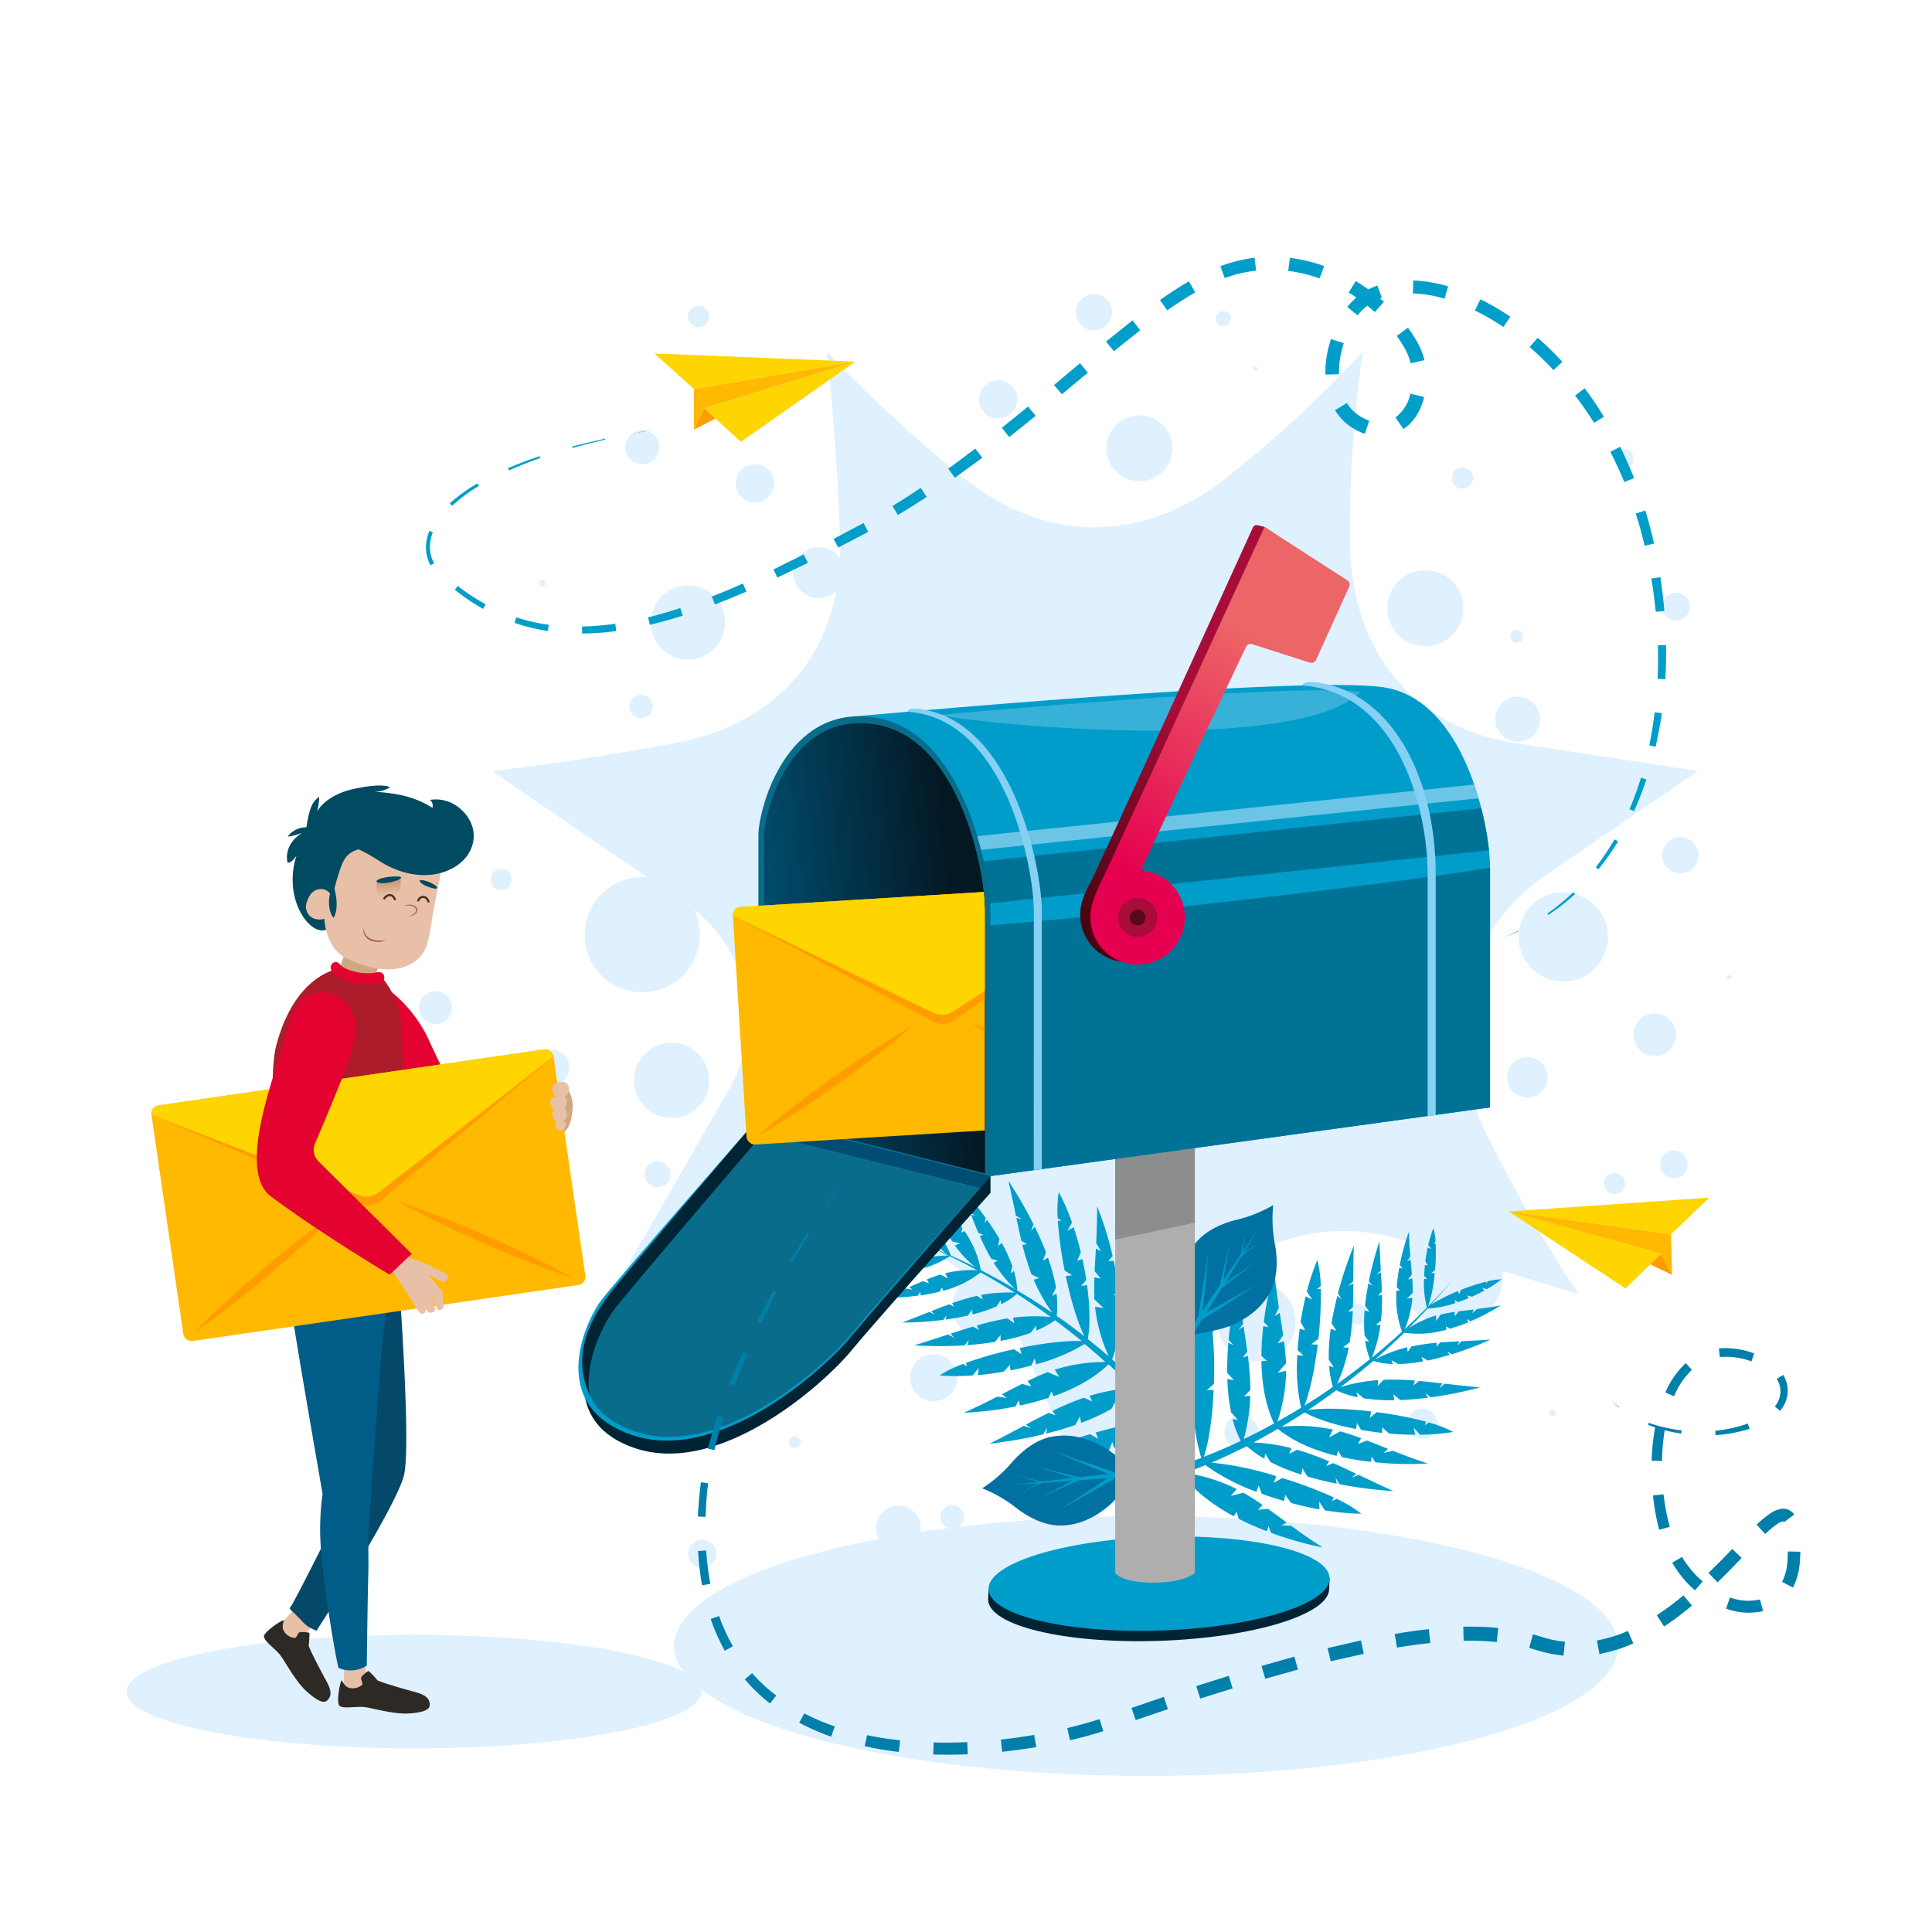 <?xml version="1.0" encoding="UTF-8" standalone="no"?>
<svg
   xmlns:dc="http://purl.org/dc/elements/1.1/"
   xmlns:cc="http://creativecommons.org/ns#"
   xmlns:rdf="http://www.w3.org/1999/02/22-rdf-syntax-ns#"
   xmlns:svg="http://www.w3.org/2000/svg"
   xmlns="http://www.w3.org/2000/svg"
   xmlns:xlink="http://www.w3.org/1999/xlink"
   xmlns:sodipodi="http://sodipodi.sourceforge.net/DTD/sodipodi-0.dtd"
   xmlns:inkscape="http://www.inkscape.org/namespaces/inkscape"
   viewBox="0 0 500 500"
   version="1.1"
   id="svg474"
   sodipodi:docname="post.svg"
   inkscape:version="1.0 (4035a4fb49, 2020-05-01)">
  <sodipodi:namedview
     inkscape:document-rotation="0"
     pagecolor="#ffffff"
     bordercolor="#666666"
     borderopacity="1"
     objecttolerance="10"
     gridtolerance="10"
     guidetolerance="10"
     inkscape:pageopacity="0"
     inkscape:pageshadow="2"
     inkscape:window-width="1600"
     inkscape:window-height="837"
     id="namedview476"
     showgrid="false"
     inkscape:zoom="0.94752309"
     inkscape:cx="390.27563"
     inkscape:cy="272.04787"
     inkscape:window-x="-8"
     inkscape:window-y="-8"
     inkscape:window-maximized="1"
     inkscape:current-layer="svg474" />
  <defs
     id="defs28">
    <style
       id="style2">.cls-1,.cls-36{fill:none;}.cls-2{fill:#fff;}.cls-3{fill:#dff0ff;}.cls-4{fill:#002434;}.cls-5{fill:#009dcb;}.cls-6{fill:#0071a0;}.cls-7{fill:#aeaeae;}.cls-8{fill:#8c8d8d;}.cls-11,.cls-9{fill:#c2e5fa;}.cls-9{opacity:0.56;}.cls-10{fill:#007296;}.cls-11{opacity:0.29;}.cls-12{fill:url(#Degradado_sin_nombre_4);}.cls-13{fill:#0a6c8b;}.cls-14{fill:url(#Degradado_sin_nombre_3);}.cls-15{fill:#a80d3a;}.cls-16{fill:#570918;}.cls-17{fill:#86d0f4;}.cls-18{fill:url(#Degradado_sin_nombre_2);}.cls-19{fill:#004d74;}.cls-20{clip-path:url(#clip-path);}.cls-21{fill:#ffb900;}.cls-22{fill:#ff9c00;}.cls-23{fill:#ffd500;}.cls-24{fill:#009ec9;}.cls-25{fill:#007fab;}.cls-26{fill:#d1a87e;}.cls-27{fill:#e8c0a8;}.cls-28{fill:#2d2a25;}.cls-29{fill:#05496a;}.cls-30{fill:#005d87;}.cls-31{fill:#e40231;}.cls-32{fill:#ad1c2a;}.cls-33{fill:#004b61;}.cls-34{fill:#a56052;}.cls-35{fill:url(#linear-gradient);}.cls-36{stroke:#4b2b19;stroke-miterlimit:10;stroke-width:0.55px;}.cls-37{fill:url(#linear-gradient-2);}</style>
    <linearGradient
       id="Degradado_sin_nombre_4"
       x1="314.64"
       y1="163.14"
       x2="285.14"
       y2="221.25"
       gradientUnits="userSpaceOnUse">
      <stop
         offset="0"
         stop-color="#a80d3a"
         id="stop4" />
      <stop
         offset="1"
         stop-color="#47050f"
         id="stop6" />
    </linearGradient>
    <linearGradient
       id="Degradado_sin_nombre_3"
       x1="295.11"
       y1="204.91"
       x2="329.65"
       y2="141.22"
       gradientUnits="userSpaceOnUse">
      <stop
         offset="0"
         stop-color="#e50050"
         id="stop9" />
      <stop
         offset="1"
         stop-color="#ec6667"
         id="stop11" />
    </linearGradient>
    <linearGradient
       id="Degradado_sin_nombre_2"
       x1="195.02"
       y1="227.58"
       x2="245.91"
       y2="222.1"
       gradientUnits="userSpaceOnUse">
      <stop
         offset="0"
         stop-color="#004d6e"
         id="stop14" />
      <stop
         offset="1"
         stop-color="#041824"
         id="stop16" />
    </linearGradient>
    <clipPath
       id="clip-path">
      <path
         class="cls-1"
         d="M181.51,168c0-6.41,22.52-5.22,44.56-1.88,17.34,2.62,24.23,24.9,26.3,39.52a63,63,0,0,1,.56,9.41v68.39l-30.31-7.58-62.08,3.35L157.19,215l9.58-1.64S181.51,169.32,181.51,168Z"
         id="path19" />
    </clipPath>
    <linearGradient
       id="linear-gradient"
       x1="-11881.74"
       y1="-1786.27"
       x2="-11883.69"
       y2="-1781.76"
       gradientTransform="matrix(-0.94, -0.33, -0.33, 0.94, -11711.91, -2034.12)"
       gradientUnits="userSpaceOnUse">
      <stop
         offset="0"
         stop-color="#c9926a"
         id="stop22" />
      <stop
         offset="1"
         stop-color="#c9926a"
         stop-opacity="0"
         id="stop24" />
    </linearGradient>
    <linearGradient
       id="linear-gradient-2"
       x1="-12160.56"
       y1="-705.57"
       x2="-12159.82"
       y2="-700.91"
       gradientTransform="matrix(-0.99,-0.15,-0.15,0.99,-12022.48,-942.35)"
       xlink:href="#linear-gradient" />
    <linearGradient
       inkscape:collect="always"
       xlink:href="#linear-gradient"
       id="linearGradient247"
       gradientUnits="userSpaceOnUse"
       gradientTransform="matrix(-0.94,-0.33,-0.33,0.94,-11711.91,-2034.12)"
       x1="-11881.74"
       y1="-1786.27"
       x2="-11883.69"
       y2="-1781.76" />
  </defs>
  <title
     id="title30">post</title>
  <g
     id="BACKGROUND"
     style="fill:none;fill-opacity:1;stroke:none">
    <rect
       class="cls-2"
       width="500"
       height="500"
       id="rect32"
       style="fill:none;fill-opacity:1;stroke:none" />
  </g>
  <g
     id="OBJECTS"
     transform="matrix(0.967,0,0,0.967,10.271,29.56)">
    <ellipse
       class="cls-3"
       cx="296.12"
       cy="409.96"
       rx="126.34"
       ry="34.76"
       id="ellipse35" />
    <ellipse
       class="cls-3"
       cx="100.19"
       cy="422.16"
       rx="76.94"
       ry="15.2"
       id="ellipse37" />
    <path
       class="cls-4"
       d="m 345.1,394.58 c 0.22,6.93 -20.53,13.21 -45.73,14 -25.2,0.79 -45.31,-4.1 -45.54,-11 0,-0.28 0.13,-2.83 0.13,-2.83 0,0 20.39,-10.43 44.58,-11.23 24.73,-0.82 46.69,8.21 46.69,8.21 0,0 -0.14,2.72 -0.13,2.85 z"
       id="path39" />
    <ellipse
       class="cls-5"
       cx="299.59"
       cy="393.25"
       rx="45.66"
       ry="12.55"
       transform="rotate(-1.89,300.049,393.661)"
       id="ellipse41" />
    <path
       class="cls-3"
       d="m 317.84,97.09 a 315.53,315.53 0 0 0 36.38,-33.61 c 0,0 -3.46,18.39 -3.61,49.4 -0.15,31.01 17.26,51.29 44.19,55.4 l 49,7.48 -40.87,28 c -22.47,15.38 -28,44.31 -15.77,69.08 a 383.65,383.65 0 0 0 24.68,42.95 l -47.36,-14.51 c -26,-8 -52.78,4.72 -63.84,30.75 -11.06,26.03 -18.19,46.07 -18.19,46.07 0,0 -6.75,-20 -18.19,-46.07 -11.44,-26.07 -37.8,-37.93 -63.84,-30.75 -26.04,7.18 -47.42,14.5 -47.42,14.5 l 31.62,-55 a 37.13,37.13 0 0 0 -11.21,-49.14 l -52.36,-35.86 c 0,0 20.47,-2.11 49,-7.48 28.53,-5.37 45.35,-25.66 44.18,-55.4 -1.17,-29.74 -3.6,-49.4 -3.6,-49.4 A 367.09,367.09 0 0 0 247,97.09 c 22.2,18.07 48.42,17.85 70.84,0 z"
       id="path43" />
    <circle
       class="cls-3"
       cx="370.83"
       cy="132.2"
       r="10.17"
       id="circle45" />
    <path
       class="cls-3"
       d="m 401.55,161.91 a 6,6 0 1 1 -6,-6 6,6 0 0 1 6,6 z"
       id="path47" />
    <path
       class="cls-3"
       d="m 397,139.73 a 1.71,1.71 0 1 1 -1.71,-1.71 1.72,1.72 0 0 1 1.71,1.71 z"
       id="path49" />
    <circle
       class="cls-3"
       cx="380.79"
       cy="97.36"
       r="2.84"
       id="circle51" />
    <circle
       class="cls-3"
       cx="437.95"
       cy="131.77"
       r="3.7"
       id="circle53" />
    <circle
       class="cls-3"
       cx="294.34"
       cy="89.4"
       r="8.82"
       transform="rotate(-80.76,294.333,89.402)"
       id="circle55" />
    <path
       class="cls-3"
       d="m 325.91,68.07 a 0.58,0.58 0 0 1 -0.57,0.57 0.57,0.57 0 1 1 0,-1.14 0.58,0.58 0 0 1 0.57,0.57 z"
       id="path57" />
    <path
       class="cls-3"
       d="m 261.64,76.32 a 5.12,5.12 0 1 1 -5.12,-5.12 5.12,5.12 0 0 1 5.12,5.12 z"
       id="path59" />
    <path
       class="cls-3"
       d="M 287,53 A 4.84,4.84 0 1 1 282.17,48.16 4.83,4.83 0 0 1 287,53 Z"
       id="path61" />
    <path
       class="cls-3"
       d="m 215.29,122.67 a 6.83,6.83 0 1 1 -6.82,-6.83 6.82,6.82 0 0 1 6.82,6.83 z"
       id="path63" />
    <circle
       class="cls-3"
       cx="191.4"
       cy="98.78"
       r="5.12"
       id="circle65" />
    <path
       class="cls-3"
       d="m 164.11,158.5 a 3.13,3.13 0 1 1 -3.13,-3.13 3.13,3.13 0 0 1 3.13,3.13 z"
       id="path67" />
    <circle
       class="cls-3"
       cx="173.49"
       cy="136.03"
       r="9.95"
       id="circle69" />
    <path
       class="cls-3"
       d="m 135.39,125.51 a 0.86,0.86 0 0 1 -0.86,0.85 0.85,0.85 0 1 1 0,-1.7 0.86,0.86 0 0 1 0.86,0.85 z"
       id="path71" />
    <path
       class="cls-3"
       d="m 165.81,89.11 a 4.55,4.55 0 1 1 -4.55,-4.55 4.54,4.54 0 0 1 4.55,4.55 z"
       id="path73" />
    <circle
       class="cls-3"
       cx="176.33"
       cy="54.14"
       r="2.84"
       id="circle75" />
    <path
       class="cls-3"
       d="m 426.57,92.24 a 2.56,2.56 0 1 1 -2.57,-2.56 2.56,2.56 0 0 1 2.57,2.56 z"
       id="path77" />
    <path
       class="cls-3"
       d="m 318.8,54.71 a 2,2 0 1 1 -2,-2 2,2 0 0 1 2,2 z"
       id="path79" />
    <circle
       class="cls-3"
       cx="407.8"
       cy="220.2"
       r="11.94"
       transform="rotate(-77.24,407.777,220.211)"
       id="circle81" />
    <path
       class="cls-3"
       d="m 443.92,198.31 a 4.84,4.84 0 1 1 -4.84,-4.84 4.84,4.84 0 0 1 4.84,4.84 z"
       id="path83" />
    <circle
       class="cls-3"
       cx="432.26"
       cy="246.36"
       r="5.69"
       id="circle85" />
    <path
       class="cls-3"
       d="m 403.54,257.74 a 5.41,5.41 0 1 1 -5.41,-5.4 5.41,5.41 0 0 1 5.41,5.4 z"
       id="path87" />
    <circle
       class="cls-3"
       cx="421.45"
       cy="286.17"
       r="2.84"
       id="circle89" />
    <path
       class="cls-3"
       d="m 452.73,231 a 0.57,0.57 0 0 1 -0.57,0.57 0.58,0.58 0 0 1 -0.57,-0.57 0.57,0.57 0 0 1 0.57,-0.57 0.56,0.56 0 0 1 0.57,0.57 z"
       id="path91" />
    <path
       class="cls-3"
       d="m 441.07,281.06 a 3.7,3.7 0 1 1 -3.69,-3.7 3.69,3.69 0 0 1 3.69,3.7 z"
       id="path93" />
    <path
       class="cls-3"
       d="m 355.38,321.15 a 2.74,2.74 0 1 1 -2.74,-2.74 2.74,2.74 0 0 1 2.74,2.74 z"
       id="path95" />
    <circle
       class="cls-3"
       cx="377.94"
       cy="310.91"
       r="13.65"
       id="circle97" />
    <path
       class="cls-3"
       d="m 313.4,313.47 a 4,4 0 1 1 -4,-4 4,4 0 0 1 4,4 z"
       id="path99" />
    <circle
       class="cls-3"
       cx="331.03"
       cy="341.06"
       r="0.57"
       id="circle101" />
    <circle
       class="cls-3"
       cx="303.73"
       cy="356.41"
       r="2.84"
       id="circle103" />
    <circle
       class="cls-3"
       cx="325.62"
       cy="323.14"
       r="10.52"
       id="circle105" />
    <path
       class="cls-3"
       d="m 326.19,352.71 a 4.55,4.55 0 1 1 -4.55,-4.54 4.55,4.55 0 0 1 4.55,4.54 z"
       id="path107" />
    <path
       class="cls-3"
       d="m 374,350.44 a 4,4 0 1 1 -4,-4 4,4 0 0 1 4,4 z"
       id="path109" />
    <circle
       class="cls-3"
       cx="353.21"
       cy="384.56"
       r="1.42"
       id="circle111" />
    <circle
       class="cls-3"
       cx="404.96"
       cy="347.6"
       r="0.85"
       id="circle113" />
    <circle
       class="cls-3"
       cx="161.26"
       cy="219.58"
       r="15.41"
       id="circle115" />
    <circle
       class="cls-3"
       cx="169.12"
       cy="258.58"
       r="10.06"
       transform="rotate(-45,169.117,258.579)"
       id="circle117" />
    <circle
       class="cls-3"
       cx="137.04"
       cy="255.12"
       r="4.72"
       id="circle119" />
    <path
       class="cls-3"
       d="m 126.35,204.8 a 2.83,2.83 0 1 1 -2.83,-2.83 2.83,2.83 0 0 1 2.83,2.83 z"
       id="path121" />
    <path
       class="cls-3"
       d="m 110.31,239.08 a 4.4,4.4 0 1 1 -4.4,-4.4 4.4,4.4 0 0 1 4.4,4.4 z"
       id="path123" />
    <path
       class="cls-3"
       d="m 94.59,215.18 a 1.89,1.89 0 1 1 -1.89,-1.89 1.89,1.89 0 0 1 1.89,1.89 z"
       id="path125" />
    <circle
       class="cls-3"
       cx="94.9"
       cy="289.08"
       r="1.26"
       id="circle127" />
    <path
       class="cls-3"
       d="m 140.82,294.11 a 0.63,0.63 0 1 1 -0.63,-0.63 0.63,0.63 0 0 1 0.63,0.63 z"
       id="path129" />
    <path
       class="cls-3"
       d="m 168.81,283.73 a 3.46,3.46 0 1 1 -3.46,-3.46 3.46,3.46 0 0 1 3.46,3.46 z"
       id="path131" />
    <circle
       class="cls-3"
       cx="217.55"
       cy="307"
       r="10.38"
       transform="rotate(-45,217.547,307.009)"
       id="circle133" />
    <path
       class="cls-3"
       d="m 185.79,333.42 a 6.29,6.29 0 1 1 -6.29,-6.29 6.29,6.29 0 0 1 6.29,6.29 z"
       id="path135" />
    <path
       class="cls-3"
       d="m 245.54,338.14 a 6.29,6.29 0 1 1 -6.29,-6.29 6.29,6.29 0 0 1 6.29,6.29 z"
       id="path137" />
    <circle
       class="cls-3"
       cx="253.4"
       cy="318.95"
       r="9.12"
       transform="rotate(-22.37,253.366,318.947)"
       id="circle139" />
    <path
       class="cls-3"
       d="m 266.29,352.92 a 1.89,1.89 0 1 1 -1.88,-1.89 1.88,1.88 0 0 1 1.88,1.89 z"
       id="path141" />
    <circle
       class="cls-3"
       cx="229.81"
       cy="378.39"
       r="5.97"
       id="circle143" />
    <path
       class="cls-3"
       d="m 203.71,355.43 a 1.57,1.57 0 1 1 -1.57,-1.57 1.57,1.57 0 0 1 1.57,1.57 z"
       id="path145" />
    <path
       class="cls-3"
       d="m 181.07,385.31 a 3.78,3.78 0 1 1 -3.77,-3.78 3.77,3.77 0 0 1 3.77,3.78 z"
       id="path147" />
    <path
       class="cls-3"
       d="m 247.37,375.42 a 3.15,3.15 0 1 1 -3.15,-3.15 3.15,3.15 0 0 1 3.15,3.15 z"
       id="path149" />
    <path
       class="cls-5"
       d="m 343.35,383.57 c -3.21,-2.07 -6,-4 -8.41,-5.8 l -2.64,-0.09 1.47,-0.76 c -1.8,-1.31 -3.46,-2.55 -5.06,-3.7 l -2.67,0.29 1.26,-1.29 c -1.71,-1.2 -3.39,-2.29 -5.13,-3.28 l -3.37,0.82 1.58,-1.8 a 46.15,46.15 0 0 0 -13.73,-4.34 q 2.69,-1 5.32,-2.09 a 55.23,55.23 0 0 0 13.67,7.15 l 0.6,-1.68 0.81,2.2 c 1.92,0.7 3.92,1.35 6,1.95 l 0.3,-1.6 1.62,2.14 c 2.48,0.67 5,1.25 7.53,1.7 l -0.06,-2.11 1.5,2.36 a 65.77,65.77 0 0 0 9.75,0.91 33.33,33.33 0 0 0 -6.61,-4 l -1.23,0.64 0.51,-1 A 113.07,113.07 0 0 0 332.56,365 l -2.29,1.25 0.69,-1.75 a 84.72,84.72 0 0 0 -17.32,-3.62 c 3.19,-1.37 6.32,-2.86 9.41,-4.44 a 27.49,27.49 0 0 0 4.73,3.41 l 0.19,-1.42 1.43,2.3 a 54.11,54.11 0 0 0 8.28,3.36 l 0.23,-1.71 1.37,2.2 c 2.66,0.79 5.33,1.42 7.86,1.93 l -0.29,-1.54 1,1.68 a 114.75,114.75 0 0 0 14.49,1.85 c -3.37,-1.5 -6.46,-3 -9.37,-4.35 l -1.88,0.77 1.27,-1.06 c -2.14,-1 -4.2,-2 -6.21,-2.85 l -1.82,0.75 0.76,-1.21 a 74.41,74.41 0 0 0 -8.57,-3.13 l -2.12,1.11 0.6,-1.53 a 48.92,48.92 0 0 0 -10.15,-1.51 c 2.2,-1.17 4.36,-2.39 6.51,-3.65 4.4,3.59 10.06,5.84 15.73,7.23 l 0.41,-1.36 1,1.68 a 75.27,75.27 0 0 0 7.8,1.28 l 0.17,-1.42 1,1.54 a 89,89 0 0 0 14,0.32 c -3.51,-1.16 -6.55,-2.31 -9.3,-3.4 l -2.48,0.56 1.18,-1.07 c -2,-0.8 -3.86,-1.56 -5.64,-2.25 l -2.42,0.92 0.85,-1.52 c -1.9,-0.71 -3.73,-1.33 -5.6,-1.84 l -2.95,1.59 1,-2.07 a 44.22,44.22 0 0 0 -13.75,-0.75 q 3.12,-1.86 6.17,-3.84 c 3.16,1.77 8.1,3.35 13.77,4.44 l 0.26,-1.61 1.09,1.85 c 1.83,0.32 3.73,0.59 5.66,0.8 v -1.49 l 1.81,1.67 c 2.33,0.2 4.68,0.31 7,0.32 l -0.41,-1.9 1.74,1.89 a 58.35,58.35 0 0 0 8.86,-0.75 30.64,30.64 0 0 0 -6.58,-2.53 l -1,0.78 0.29,-1 a 101.84,101.84 0 0 0 -13.18,-2.54 l -1.83,1.5 0.32,-1.69 c -6.5,-0.76 -12.83,-1 -16.87,-0.37 q 2.43,-1.62 4.81,-3.3 c 0.91,-0.65 1.81,-1.33 2.71,-2 a 24.43,24.43 0 0 0 5.72,1.86 l -0.25,-1.29 1.92,1.59 a 50.57,50.57 0 0 0 8.22,0.5 l -0.3,-1.57 1.84,1.53 c 2.55,-0.1 5.07,-0.33 7.43,-0.64 l -0.7,-1.25 1.4,1.16 a 104.43,104.43 0 0 0 13.19,-2.65 c -3.38,-0.32 -6.51,-0.69 -9.46,-1 l -1.41,1.23 0.79,-1.3 c -2.16,-0.25 -4.24,-0.49 -6.26,-0.67 l -1.37,1.19 0.31,-1.28 a 69.76,69.76 0 0 0 -8.4,-0.21 l -1.53,1.59 0.06,-1.51 a 45.68,45.68 0 0 0 -10,1.86 q 4.47,-3.36 8.73,-7 a 19.62,19.62 0 0 0 5.25,0.83 l -0.38,-1 1.76,1 a 39.74,39.74 0 0 0 6.71,-0.71 l -0.45,-1.22 1.69,1 c 2.05,-0.42 4.05,-1 5.92,-1.51 l -0.74,-0.92 1.29,0.75 a 85.78,85.78 0 0 0 10.3,-3.93 c -2.78,0.2 -5.35,0.32 -7.79,0.44 l -1,1.18 0.47,-1.15 c -1.79,0.08 -3.49,0.18 -5.15,0.31 l -0.95,1.14 0.08,-1.07 a 56,56 0 0 0 -6.82,1 l -1,1.49 L 366,330 a 37.36,37.36 0 0 0 -8.6,3.25 q 3.81,-3.27 7.42,-6.76 a 0.36,0.36 0 0 0 0,0.09 l 0.08,-0.21 0.29,-0.27 a 26.18,26.18 0 0 0 11.33,-0.82 l -0.2,-0.9 1.1,0.65 a 47.4,47.4 0 0 0 4.89,-1.73 l -0.35,-0.87 1,0.58 a 58.32,58.32 0 0 0 8.12,-4.22 c -2.39,0.44 -4.5,0.74 -6.42,1 l -1.25,1.1 0.34,-1 -3.95,0.49 -1.1,1.3 v -1.15 c -1.32,0.19 -2.57,0.42 -3.8,0.72 l -1.12,1.75 -0.07,-1.51 a 28.18,28.18 0 0 0 -7.29,3.35 c 1.72,-1.7 3.39,-3.44 5,-5.21 a 25.94,25.94 0 0 0 7.49,-1.48 l -0.3,-0.81 1,0.58 c 0.93,-0.32 1.88,-0.68 2.83,-1.08 l -0.39,-0.69 1.27,0.31 c 1.14,-0.51 2.26,-1.06 3.34,-1.66 l -0.67,-0.77 1.29,0.43 a 30.08,30.08 0 0 0 3.92,-2.63 16,16 0 0 0 -3.7,0.52 l -0.27,0.61 -0.11,-0.52 a 52.65,52.65 0 0 0 -6.78,2.21 l -0.46,1.16 -0.29,-0.86 a 43.2,43.2 0 0 0 -7.24,3.67 c 2,-2.2 4,-4.43 5.89,-6.73 q -3.21,3.68 -6.64,7.16 a 37.17,37.17 0 0 0 1.75,-8.9 h -0.91 l 1,-0.79 a 54.16,54.16 0 0 0 0.16,-7.12 h -0.53 l 0.51,-0.43 a 16.87,16.87 0 0 0 -0.57,-3.7 31.42,31.42 0 0 0 -1.39,4.52 l 0.79,1.11 -0.94,-0.42 c -0.26,1.2 -0.47,2.44 -0.62,3.67 l 0.66,1.13 -0.77,-0.17 c -0.11,1 -0.18,2 -0.22,3 l 0.84,0.78 -0.87,-0.05 a 25.61,25.61 0 0 0 0.78,7.7 l -0.19,0.19 v 0 0 c -1.86,1.89 -3.76,3.72 -5.7,5.52 a 28.36,28.36 0 0 0 2,-8.34 l -1.49,0.25 1.56,-1.54 c 0,-1.27 0,-2.54 -0.1,-3.87 l -1.11,0.25 1,-1.34 c -0.1,-1.25 -0.23,-2.56 -0.35,-4 l -0.89,0.53 0.82,-1.45 c -0.16,-1.93 -0.31,-4.05 -0.38,-6.48 A 58.77,58.77 0 0 0 364,308 l 0.78,0.91 -0.92,-0.16 a 49.54,49.54 0 0 0 -0.68,5.14 l 0.87,0.93 h -0.93 a 26.58,26.58 0 0 0 1.47,11 q -3.93,3.6 -8.07,7 a 37.11,37.11 0 0 0 2.32,-8.79 h -1.24 l 1.38,-1.16 a 56.08,56.08 0 0 0 0.26,-6.89 l -1.06,0.19 1,-1.06 c 0,-1.66 -0.12,-3.37 -0.22,-5.15 l -1.1,0.58 1.07,-1.09 c -0.13,-2.43 -0.27,-5 -0.36,-7.79 a 86.4,86.4 0 0 0 -2.84,10.65 l 0.88,1.21 -1,-0.64 c -0.37,1.91 -0.69,4 -0.91,6 l 1.16,1.59 -1.27,-0.33 a 39.93,39.93 0 0 0 0,6.74 l 1.2,1.65 -1.05,-0.27 a 20.53,20.53 0 0 0 1.28,4.92 c -2.85,2.29 -5.78,4.51 -8.77,6.62 a 44.67,44.67 0 0 0 3.08,-9.67 l -1.51,-0.12 1.77,-1.32 a 69.17,69.17 0 0 0 0.83,-8.37 l -1.31,0.15 1.35,-1.21 c 0.07,-2 0.09,-4.12 0.11,-6.3 l -1.39,0.63 1.39,-1.25 c 0,-3 0,-6.12 0.14,-9.52 a 103.4,103.4 0 0 0 -4.26,12.77 l 1,1.53 -1.16,-0.85 c -0.59,2.31 -1.13,4.78 -1.54,7.3 l 1.29,2 -1.52,-0.5 a 48.88,48.88 0 0 0 -0.52,8.22 l 1.34,2.1 -1.24,-0.39 a 24.92,24.92 0 0 0 1,5.6 c -0.87,0.6 -1.73,1.22 -2.61,1.81 -1.64,1.1 -3.3,2.16 -5,3.21 1.51,-3.81 2.77,-9.93 3.54,-16.33 l -1.71,-0.08 1.89,-1.43 a 103.85,103.85 0 0 0 0.64,-13.41 l -1,0.06 1,-0.78 a 30.64,30.64 0 0 0 -0.91,-7 59.94,59.94 0 0 0 -2.81,8.43 l 1.42,2.14 -1.74,-0.85 c -0.55,2.26 -1,4.58 -1.34,6.89 l 1.2,2.15 -1.45,-0.36 q -0.37,2.89 -0.56,5.69 l 1.55,1.5 -1.63,-0.13 a 49.87,49.87 0 0 0 1,14.08 c -2.09,1.28 -4.21,2.51 -6.34,3.7 a 43.9,43.9 0 0 0 2.35,-13.6 l -2.24,0.53 2.21,-2.51 c -0.08,-1.94 -0.27,-3.87 -0.54,-5.87 l -1.67,0.48 1.44,-2.14 c -0.27,-1.89 -0.59,-3.87 -0.92,-6 l -1.31,0.91 1.09,-2.29 c -0.44,-2.92 -0.88,-6.14 -1.23,-9.83 a 89.44,89.44 0 0 0 -2.81,13.67 l 1.29,1.31 -1.43,-0.15 a 73.19,73.19 0 0 0 -0.5,7.88 l 1.41,1.34 -1.41,0.09 c 0.08,5.74 1,11.64 3.38,16.68 -2.26,1.24 -4.53,2.45 -6.85,3.58 -0.41,0.21 -0.83,0.4 -1.25,0.6 A 49,49 0 0 0 324,343 l -1.63,0.15 1.65,-1.74 a 74.45,74.45 0 0 0 -0.67,-9.1 l -1.37,0.4 1.22,-1.54 c -0.3,-2.18 -0.66,-4.42 -1,-6.75 l -1.36,0.92 1.25,-1.59 c -0.53,-3.18 -1.1,-6.55 -1.62,-10.21 A 112.62,112.62 0 0 0 318.19,328 l 1.33,1.46 -1.4,-0.69 c -0.2,2.57 -0.33,5.32 -0.3,8.09 l 1.75,1.92 -1.72,-0.25 a 55,55 0 0 0 1,8.89 l 1.82,2 -1.41,-0.2 a 27.3,27.3 0 0 0 2.18,5.85 q -4.86,2.3 -9.87,4.24 c 1.39,-4 2.29,-10.82 2.62,-17.89 l -1.8,0.05 1.86,-1.64 a 108.28,108.28 0 0 0 -0.37,-14.06 l -1.06,0.14 1,-0.89 a 31.76,31.76 0 0 0 -1.49,-7.23 61.93,61.93 0 0 0 -2.29,9 l 1.66,2.13 -1.89,-0.75 c -0.39,2.41 -0.68,4.86 -0.86,7.3 l 1.42,2.16 -1.55,-0.26 c -0.11,2 -0.16,4 -0.14,6 l 1.74,1.45 h -1.71 a 51.67,51.67 0 0 0 2.17,14.8 q -2.62,1 -5.28,1.89 a 39,39 0 0 0 0.53,-12.12 l -1.94,0.73 1.69,-2.49 c -0.28,-1.72 -0.67,-3.42 -1.13,-5.18 l -1.44,0.62 1.05,-2.07 c -0.46,-1.66 -1,-3.39 -1.5,-5.26 l -1.07,1 0.73,-2.17 c -0.72,-2.55 -1.48,-5.37 -2.2,-8.62 a 79.06,79.06 0 0 0 -1,12.5 l 1.29,1 h -1.29 a 67.66,67.66 0 0 0 0.43,7.09 l 1.41,1 -1.24,0.23 a 36.87,36.87 0 0 0 4.58,14.05 l -2.33,0.74 0.77,2.41 c 0.94,-0.32 1.87,-0.64 2.8,-1 3.47,4.7 8.54,8.41 13.85,11.26 l 0.76,-1.24 0.55,1.92 a 75.91,75.91 0 0 0 7.47,3.3 l 0.55,-1.37 0.58,1.8 a 92.77,92.77 0 0 0 13.85,3.93 z"
       id="path151" />
    <path
       class="cls-5"
       d="m 313.31,311.67 c -0.94,3.71 -1.9,6.92 -2.81,9.83 l 0.76,2.52 -1.19,-1.15 c -0.68,2.13 -1.32,4.1 -1.9,6 l 1.13,2.43 -1.63,-0.77 c -0.58,2 -1.09,3.94 -1.47,5.9 l 1.85,2.94 -2.2,-0.92 a 46,46 0 0 0 0.27,14.39 q -1.8,-2.22 -3.68,-4.37 a 55.44,55.44 0 0 0 2.41,-15.24 h -1.79 l 1.83,-1.47 c 0.05,-2 0,-4.15 -0.05,-6.28 l -1.62,0.23 1.52,-2.22 c -0.16,-2.57 -0.42,-5.15 -0.79,-7.68 l -2,0.73 1.76,-2.18 a 65.78,65.78 0 0 0 -2.25,-9.53 33.09,33.09 0 0 0 -1.67,7.54 l 1,1 -1.1,-0.17 a 114.71,114.71 0 0 0 -0.6,14.73 l 1.92,1.78 -1.87,-0.11 a 84,84 0 0 0 2.09,17.58 c -2.32,-2.59 -4.73,-5.08 -7.21,-7.5 a 27.72,27.72 0 0 0 1.72,-5.58 l -1.4,0.28 1.72,-2.09 a 53.52,53.52 0 0 0 0.54,-8.92 l -1.7,0.33 1.66,-2 c -0.11,-2.77 -0.36,-5.5 -0.69,-8.07 l -1.36,0.77 1.26,-1.53 a 114.86,114.86 0 0 0 -2.87,-14.32 c -0.35,3.68 -0.76,7.07 -1.13,10.28 l 1.32,1.53 -1.4,-0.86 c -0.28,2.34 -0.53,4.6 -0.73,6.79 l 1.3,1.49 -1.39,-0.34 a 73.58,73.58 0 0 0 -0.23,9.12 l 1.73,1.66 -1.64,-0.07 a 49.3,49.3 0 0 0 1.8,10.1 c -1.8,-1.71 -3.65,-3.37 -5.52,-5 2,-5.32 2.32,-11.4 1.82,-17.22 l -1.41,0.05 1.27,-1.47 a 74.73,74.73 0 0 0 -1.27,-7.8 L 286,307 l 1.15,-1.42 A 88.57,88.57 0 0 0 283,292.26 c 0,3.71 -0.11,6.95 -0.26,9.9 l 1.32,2.18 -1.39,-0.78 c -0.12,2.16 -0.25,4.16 -0.34,6.06 l 1.65,2 -1.71,-0.32 c -0.07,2 -0.07,4 0,5.9 l 2.45,2.28 -2.28,-0.31 a 43.61,43.61 0 0 0 3.67,13.27 c -1.84,-1.58 -3.71,-3.13 -5.61,-4.62 0.67,-3.57 0.59,-8.75 -0.19,-14.47 l -1.61,0.27 1.41,-1.63 c -0.28,-1.84 -0.63,-3.72 -1.05,-5.61 l -1.41,0.48 1,-2.25 c -0.55,-2.27 -1.2,-4.54 -1.94,-6.74 l -1.66,1 1.23,-2.26 a 58.18,58.18 0 0 0 -3.54,-8.15 31.39,31.39 0 0 0 -0.3,7 l 1.06,0.7 h -1 a 103,103 0 0 0 1.81,13.3 l 2,1.26 -1.7,0.23 c 1.35,6.4 3.17,12.47 5,16.11 -1.54,-1.2 -3.09,-2.36 -4.66,-3.51 -0.91,-0.66 -1.84,-1.29 -2.76,-1.93 a 24.74,24.74 0 0 0 -0.06,-6 l -1.15,0.65 L 272,314 a 49.63,49.63 0 0 0 -2.15,-7.95 l -1.39,0.79 0.86,-2.24 c -0.91,-2.38 -1.94,-4.69 -3,-6.84 l -1,1.07 0.65,-1.7 a 103.83,103.83 0 0 0 -6.72,-11.66 c 0.78,3.31 1.42,6.39 2,9.3 l 1.61,0.95 -1.49,-0.34 c 0.46,2.13 0.9,4.17 1.37,6.15 l 1.57,0.92 -1.32,0.11 a 68.79,68.79 0 0 0 2.49,8 l 2,0.94 -1.45,0.42 a 45.55,45.55 0 0 0 5,8.87 q -4.62,-3.18 -9.43,-6 a 19.69,19.69 0 0 0 -0.88,-5.24 l -0.84,0.68 0.41,-2 a 40.7,40.7 0 0 0 -2.82,-6.14 l -1,0.83 0.39,-1.92 c -1.06,-1.81 -2.2,-3.54 -3.33,-5.13 l -0.63,1 0.29,-1.47 a 85.82,85.82 0 0 0 -7,-8.51 c 1.08,2.57 2,5 2.9,7.25 l 1.43,0.54 -1.24,-0.07 c 0.65,1.66 1.28,3.25 1.93,4.78 l 1.39,0.53 -1,0.27 a 56.07,56.07 0 0 0 3.09,6.15 l 1.74,0.49 -1.12,0.54 a 37.31,37.31 0 0 0 5.83,7.11 q -4.32,-2.56 -8.78,-4.87 l 0.08,-0.07 h -0.23 l -0.34,-0.18 a 26.38,26.38 0 0 0 -4.39,-10.48 l -0.8,0.47 0.27,-1.25 c -1,-1.46 -2.12,-2.83 -3.2,-4.08 l -0.71,0.61 0.21,-1.18 a 58.4,58.4 0 0 0 -6.59,-6.35 c 1.18,2.13 2.13,4 3,5.77 l 1.44,0.84 h -1 c 0.62,1.28 1.18,2.47 1.73,3.59 l 1.58,0.63 -1.09,0.35 c 0.6,1.19 1.21,2.3 1.89,3.38 l 2.13,0.54 -1.42,0.54 a 28.42,28.42 0 0 0 5.51,5.84 c -2.16,-1.09 -4.34,-2.12 -6.55,-3.11 A 26,26 0 0 0 240,298.8 l -0.67,0.54 0.23,-1.11 c -0.6,-0.79 -1.25,-1.57 -1.93,-2.35 l -0.53,0.59 -0.11,-1.3 c -0.84,-0.92 -1.72,-1.8 -2.63,-2.64 l -0.52,0.89 v -1.36 a 31.2,31.2 0 0 0 -3.74,-2.88 16.66,16.66 0 0 0 1.67,3.35 l 0.67,0.05 -0.46,0.27 a 53.43,53.43 0 0 0 4.26,5.72 l 1.25,0.07 -0.73,0.54 a 43,43 0 0 0 5.79,5.7 c -2.72,-1.21 -5.47,-2.37 -8.26,-3.43 3,1.24 6,2.59 8.9,4 a 37.55,37.55 0 0 0 -9,1.19 l 0.27,0.87 -1.05,-0.68 a 52.69,52.69 0 0 0 -6.81,2.12 l 0.21,0.49 -0.57,-0.35 a 16.74,16.74 0 0 0 -3.32,1.72 31.4,31.4 0 0 0 4.72,-0.12 l 0.81,-1.1 -0.11,1 c 1.23,-0.14 2.47,-0.34 3.68,-0.58 l 0.86,-1 0.08,0.79 c 1,-0.23 2,-0.48 2.94,-0.76 l 0.47,-1.05 0.23,0.84 a 25.78,25.78 0 0 0 7,-3.19 l 0.25,0.12 v 0 c 2.38,1.16 4.72,2.37 7,3.63 a 28.68,28.68 0 0 0 -8.52,0.81 l 0.71,1.34 -2,-1 c -1.21,0.37 -2.4,0.82 -3.63,1.32 l 0.59,1 -1.61,-0.55 c -1.15,0.49 -2.35,1 -3.65,1.59 l 0.8,0.68 -1.64,-0.32 c -1.78,0.77 -3.75,1.59 -6,2.43 a 59.11,59.11 0 0 0 9.14,-0.5 l 0.61,-1 0.15,0.93 a 48.36,48.36 0 0 0 5.08,-1 l 0.62,-1.12 0.29,0.88 a 26.55,26.55 0 0 0 10,-4.91 q 4.67,2.58 9.16,5.42 A 37.43,37.43 0 0 0 252,316 l 0.37,1.19 -1.55,-0.94 a 54.39,54.39 0 0 0 -6.6,1.95 l 0.52,0.95 -1.34,-0.65 c -1.56,0.57 -3.15,1.19 -4.81,1.85 l 0.9,0.86 -1.38,-0.67 c -2.26,0.9 -4.65,1.86 -7.26,2.83 a 85.77,85.77 0 0 0 11,-0.7 l 0.86,-1.22 -0.29,1.14 c 1.93,-0.26 4,-0.61 6,-1.07 l 1.14,-1.6 0.09,1.3 a 40.4,40.4 0 0 0 6.4,-2.14 l 1.18,-1.66 0.08,1.08 a 20,20 0 0 0 4.24,-2.79 q 4.64,3 9.08,6.2 a 45.42,45.42 0 0 0 -10.14,0.17 l 0.36,1.47 -1.85,-1.27 a 69.73,69.73 0 0 0 -8.2,1.89 l 0.56,1.19 -1.58,-0.89 c -1.94,0.58 -3.93,1.22 -6,1.91 l 1,1.11 -1.63,-0.92 c -2.82,0.93 -5.81,1.92 -9.06,2.91 a 104.27,104.27 0 0 0 13.45,0 l 1.14,-1.42 -0.44,1.37 c 2.38,-0.18 4.9,-0.45 7.42,-0.86 l 1.5,-1.87 v 1.6 a 50.84,50.84 0 0 0 8,-2.13 l 1.56,-1.94 v 1.31 a 24.53,24.53 0 0 0 5,-2.77 c 0.85,0.63 1.71,1.25 2.55,1.9 1.56,1.2 3.11,2.43 4.63,3.68 -4.09,-0.21 -10.29,0.55 -16.6,1.85 l 0.47,1.65 -2,-1.33 a 103.46,103.46 0 0 0 -12.91,3.67 l 0.37,0.94 -1.05,-0.68 a 30.35,30.35 0 0 0 -6.33,3.09 59.87,59.87 0 0 0 8.88,0 l 1.57,-2 -0.24,1.92 c 2.32,-0.21 4.65,-0.52 6.95,-0.93 l 1.66,-1.82 0.13,1.49 c 1.9,-0.38 3.77,-0.81 5.57,-1.29 l 0.92,-1.94 0.39,1.58 a 50.19,50.19 0 0 0 13,-5.42 q 2.82,2.35 5.53,4.83 A 44,44 0 0 0 271.65,336 l 1.23,1.95 -3.09,-1.29 c -1.81,0.69 -3.58,1.49 -5.39,2.38 l 1,1.43 -2.49,-0.68 c -1.71,0.86 -3.48,1.8 -5.4,2.79 l 1.28,0.95 -2.52,-0.31 c -2.63,1.35 -5.54,2.8 -8.92,4.31 a 89.64,89.64 0 0 0 13.85,-1.7 l 0.83,-1.63 0.31,1.4 a 77.21,77.21 0 0 0 7.64,-2.05 l 0.81,-1.76 0.54,1.31 c 5.41,-1.91 10.71,-4.65 14.72,-8.53 1.9,1.74 3.77,3.52 5.58,5.35 l 1,1 A 48.34,48.34 0 0 0 281,343 l 0.66,1.5 -2.17,-1 a 74.51,74.51 0 0 0 -8.42,3.54 l 0.82,1.17 -1.85,-0.66 c -2,1 -4,2 -6.07,3.15 l 1.31,1 -1.9,-0.68 c -2.85,1.52 -5.86,3.14 -9.16,4.79 a 113.57,113.57 0 0 0 14.38,-2.53 l 1,-1.73 -0.21,1.55 c 2.5,-0.63 5.14,-1.39 7.76,-2.3 l 1.26,-2.27 0.31,1.7 a 54.16,54.16 0 0 0 8.12,-3.75 l 1.31,-2.37 0.25,1.41 a 27.27,27.27 0 0 0 4.86,-3.93 c 2.48,2.58 4.88,5.25 7.17,8 -4.28,0 -11,1.28 -17.79,3.23 l 0.62,1.68 -2.15,-1.24 a 109.93,109.93 0 0 0 -13.21,4.85 l 0.47,0.95 -1.16,-0.63 a 32,32 0 0 0 -6.37,3.72 62.58,62.58 0 0 0 9.28,-0.71 l 1.49,-2.25 -0.11,2 c 2.41,-0.4 4.82,-0.91 7.2,-1.51 l 1.59,-2 0.24,1.55 c 2,-0.54 3.88,-1.14 5.72,-1.78 l 0.82,-2.11 0.53,1.63 c 5.58,-2.05 10.34,-4.45 13.32,-6.78 q 1.79,2.16 3.48,4.4 a 39.2,39.2 0 0 0 -11.65,3.36 l 1.31,1.61 -2.9,-0.81 c -1.54,0.82 -3,1.73 -4.55,2.73 l 1.05,1.16 -2.3,-0.33 c -1.42,1 -2.9,2 -4.5,3.1 l 1.25,0.71 h -2.29 c -2.19,1.5 -4.62,3.11 -7.47,4.84 a 79.87,79.87 0 0 0 12.16,-3.06 l 0.56,-1.56 0.43,1.22 a 66.63,66.63 0 0 0 6.59,-2.68 l 0.53,-1.66 0.62,1.1 a 36.67,36.67 0 0 0 11.84,-8.83 c 0.49,0.66 1,1.32 1.45,2 l 2,-1.5 c -0.6,-0.79 -1.2,-1.57 -1.82,-2.34 3.35,-4.79 5.25,-10.77 6.25,-16.72 l -1.42,-0.33 1.65,-1.13 a 76.41,76.41 0 0 0 0.74,-8.14 l -1.47,-0.08 1.51,-1.12 a 91.4,91.4 0 0 0 -0.66,-14.46 z"
       id="path153" />
    <path
       class="cls-6"
       d="m 273.47,377.71 c -4.35,0.14 -8.74,-2.15 -11.81,-4.48 a 36.33,36.33 0 0 0 -9.41,-5.48 36.77,36.77 0 0 0 8.18,-7.2 c 2.56,-2.87 6.43,-6 10.72,-6.67 4.55,-0.74 8.48,0.26 12.53,2.24 3.51,1.71 7,5.27 10.11,7.58 v 0 c -2.65,2.87 -5.34,7 -8.46,9.39 -3.59,2.74 -7.26,4.48 -11.86,4.62 z"
       id="path155" />
    <polygon
       class="cls-5"
       points="271.14,357.81 286.01,363.93 288.33,363.66 "
       id="polygon157" />
    <polygon
       class="cls-5"
       points="272.68,373.65 286.08,364.93 288.44,364.7 "
       id="polygon159" />
    <polygon
       class="cls-5"
       points="266.82,361.95 276.34,364.91 278.21,365.34 278.79,364.93 "
       id="polygon161" />
    <polygon
       class="cls-5"
       points="267.65,370.42 276.41,365.69 278.17,364.91 278.81,365.2 "
       id="polygon163" />
    <polygon
       class="cls-5"
       points="261.51,364.25 266.8,365.89 267.84,366.13 268.16,365.92 "
       id="polygon165" />
    <polygon
       class="cls-5"
       points="262.46,368.99 267.34,366.36 268.34,366.08 268.67,366.08 "
       id="polygon167" />
    <polygon
       class="cls-5"
       points="258.91,367 299.85,362.26 300.02,363.98 "
       id="polygon169" />
    <path
       class="cls-6"
       d="m 309.12,302.42 c 2.59,-3.48 7.12,-5.49 10.85,-6.45 a 36.42,36.42 0 0 0 10.15,-4 36.62,36.62 0 0 0 0.55,10.88 c 0.65,3.8 0.67,8.75 -1.45,12.55 -2.25,4 -5.48,6.48 -9.55,8.42 -3.52,1.68 -8.46,2.16 -12.22,3.19 v 0 0 0 c -0.6,-3.86 -2.19,-8.56 -2.09,-12.46 0.09,-4.47 1.01,-8.43 3.76,-12.13 z"
       id="path171" />
    <polygon
       class="cls-5"
       points="326.15,312.98 312.11,320.82 310.87,322.81 "
       id="polygon173" />
    <polygon
       class="cls-5"
       points="312.79,304.33 311.29,320.25 310,322.24 "
       id="polygon175" />
    <polygon
       class="cls-5"
       points="325.59,307.03 317.36,312.64 315.85,313.84 315.82,314.54 "
       id="polygon177" />
    <polygon
       class="cls-5"
       points="318.45,302.4 316.7,312.21 316.22,314.08 315.59,314.39 "
       id="polygon179" />
    <polygon
       class="cls-5"
       points="327.1,301.44 322.52,304.56 321.69,305.23 321.65,305.61 "
       id="polygon181" />
    <polygon
       class="cls-5"
       points="322.8,299.24 321.82,304.69 321.42,305.65 321.21,305.91 "
       id="polygon183" />
    <polygon
       class="cls-5"
       points="326.57,297.69 304.81,332.7 303.36,331.76 "
       id="polygon185" />
    <path
       class="cls-7"
       d="m 287.84,390.38 c 0,0 1.49,2.62 10.16,2.62 8.67,0 11.17,-2.63 11.17,-2.63 V 269.5 h -21.33 z"
       id="path187" />
    <polygon
       class="cls-8"
       points="287.84,301.2 309.12,296.65 309.12,269.5 287.84,269.5 "
       id="polygon189" />
    <path
       class="cls-4"
       d="m 152.34,320.46 c -1.47,2 -6.56,12.5 -6.56,12.5 a 72.29,72.29 0 0 0 0,9.25 c 0.71,5.91 4.2,11.5 13.18,14.67 22.67,8 50.5,-16.63 58.12,-25.81 8.16,-9.83 37.39,-42.41 37.39,-42.41 v -4.46 l -62.13,-11 c 0,0 -35.84,41.74 -40,47.26 z"
       id="path191" />
    <path
       class="cls-5"
       d="m 218.31,161.15 c 0,0 119.62,-11.07 141.4,-7.77 21.78,3.3 28.45,37.28 28.45,48.22 v 64.21 L 254.47,284.2 Z"
       id="path193" />
    <path
       class="cls-9"
       d="m 383.93,179.41 -155.51,16.13 1.07,3.66 155.6,-16.13 c -0.35,-1.21 -0.74,-2.43 -1.16,-3.66 z"
       id="path195" />
    <path
       class="cls-10"
       d="m 385.82,185.73 -155.42,16.56 3.26,11.1 L 387.87,197 a 80.87,80.87 0 0 0 -2.05,-11.27 z"
       id="path197" />
    <path
       class="cls-11"
       d="m 240.49,160.79 c 0,0 93,-8.56 113,-6.21 -15.65,16.11 -94.87,9.57 -113,6.21 z"
       id="path199" />
    <path
       class="cls-10"
       d="M 254.47,284.2 388.16,265.81 V 201.6 c -13.89,2.83 -112.09,14.75 -153,16.79 z"
       id="path201" />
    <path
       class="cls-12"
       d="M 327.8,110.45 326,110 a 1.14,1.14 0 0 0 -1.32,0.62 c -4.21,9.25 -40.61,89.34 -43.37,94.83 -1.8,3.34 -2.83,5.56 -2.83,8.8 a 12.65,12.65 0 1 0 13.58,-12.6 c 6.16,-13.61 30,-63.62 30,-63.62 l 17.72,5.7 8.44,-19 z"
       id="path203"
       style="fill:url(#Degradado_sin_nombre_4)" />
    <path
       class="cls-5"
       d="m 150.19,317.54 c -3.76,5 -14.88,27.76 8.06,35.85 22.94,8.09 51.07,-16.81 58.78,-26.1 8.26,-9.94 37.44,-43.09 37.44,-43.09 l -62.13,-15.51 c 0,0 -37.94,43.31 -42.15,48.85 z"
       id="path205" />
    <path
       class="cls-13"
       d="m 152.34,316 c -3.72,4.94 -16.06,28.42 6.62,36.42 22.68,8 50.5,-16.63 58.12,-25.81 8.16,-9.83 37.39,-42.4 37.39,-42.4 L 192.34,268.7 c 0,0 -35.84,41.77 -40,47.3 z"
       id="path207" />
    <path
       class="cls-4"
       d="m 153.62,320.09 c 4.16,-5.52 40,-47.3 40,-47.3 l 58.09,14.49 2.76,-3.08 -62.13,-15.51 c 0,0 -35.79,41.81 -40,47.3 -5.57,7.28 -9.84,16.76 -5.13,26.85 -1.63,-9.29 4.08,-19.66 6.41,-22.75 z"
       id="path209" />
    <path
       class="cls-14"
       d="m 283.71,206.15 c 2.93,-5.82 44.09,-95.7 44.09,-95.7 l 22.12,14.27 a 1.41,1.41 0 0 1 0.53,1.78 l -8.84,19.5 a 1.42,1.42 0 0 1 -1.73,0.76 l -15.33,-4.92 a 1.4,1.4 0 0 0 -1.71,0.74 c -3.43,7.23 -22.46,47.4 -28.06,59.77 A 12.64,12.64 0 1 1 281.21,215 c 0,-3.29 1.23,-6 2.5,-8.85 z"
       id="path211"
       style="fill:url(#Degradado_sin_nombre_3)" />
    <path
       class="cls-15"
       d="m 288.64,215 a 5.21,5.21 0 1 0 5.21,-5.21 5.21,5.21 0 0 0 -5.21,5.21 z"
       id="path213" />
    <path
       class="cls-16"
       d="m 291.74,215 a 2.11,2.11 0 1 0 2.11,-2.11 2.11,2.11 0 0 0 -2.11,2.11 z"
       id="path215" />
    <path
       class="cls-17"
       d="m 266.07,213.63 c 0,-12.12 -7.4,-49.81 -31.55,-53.46 -0.76,-0.12 -1.5,-0.2 -2.22,-0.25 0.09,-0.32 0.25,-0.67 1.17,-0.8 a 8.93,8.93 0 0 1 2.74,0.18 c 24.15,3.66 32,42.12 32,54.24 v 68.76 l -2.16,0.3 z"
       id="path217" />
    <path
       class="cls-17"
       d="m 371.46,203.36 c 0,-16.72 -7.37,-46.81 -31.41,-50.24 -0.75,-0.11 -1.49,-0.19 -2.21,-0.24 0.17,-0.29 0.52,-1 2.64,-0.94 20.57,1.67 33.13,24.73 33.13,51.33 v 64.61 l -2.15,0.28 z"
       id="path219" />
    <path
       class="cls-13"
       d="m 192.35,193 c 0,-6.91 7.29,-35.16 31.06,-31.56 23.77,3.6 31.06,40.7 31.06,52.64 v 70.12 l -62.12,-15.54 z"
       id="path221" />
    <path
       class="cls-18"
       d="m 193.87,193.27 c 0,-6.57 6.93,-33.44 29.54,-30 22.61,3.44 29.59,38.73 29.59,50.05 v 70.15 l -59.09,-14.78 z"
       id="path223"
       style="fill:url(#Degradado_sin_nombre_2)" />
    <polygon
       class="cls-19"
       points="193.62,272.79 251.71,287.28 254.47,284.19 192.35,268.66 "
       id="polygon225" />
    <g
       class="cls-20"
       clip-path="url(#clip-path)"
       id="g237">
      <rect
         class="cls-21"
         x="187.22"
         y="208.9"
         width="108.72"
         height="63.72"
         rx="2.2"
         transform="rotate(-3.52,241.32,240.489)"
         id="rect227" />
      <path
         class="cls-22"
         d="m 291.79,207.38 -104.12,6.4 c -1.22,0.07 -2.24,-0.5 -2.16,0.71 l 53.78,28.43 a 5.38,5.38 0 0 0 5.28,-0.33 L 294,207.82 c 0,-1.21 -1,-0.51 -2.21,-0.44 z"
         id="path229" />
      <path
         class="cls-23"
         d="m 291.69,205.76 -104.12,6.4 a 2.2,2.2 0 0 0 -2.06,2.33 l 53.64,26 a 5.38,5.38 0 0 0 5.28,-0.34 L 294,207.82 a 2.2,2.2 0 0 0 -2.31,-2.06 z"
         id="path231" />
      <path
         class="cls-22"
         d="m 191.94,273.59 c 3.21,-2.84 6.55,-5.5 9.93,-8.09 3.38,-2.59 6.81,-5.11 10.27,-7.6 3.46,-2.49 7,-4.87 10.56,-7.2 3.56,-2.33 7.17,-4.61 10.91,-6.7 -3.21,2.83 -6.55,5.49 -9.93,8.09 -3.38,2.6 -6.81,5.11 -10.28,7.59 -3.47,2.48 -7,4.88 -10.55,7.2 -3.55,2.32 -7.18,4.61 -10.91,6.71 z"
         id="path233" />
      <path
         class="cls-22"
         d="m 294.21,267.3 c -3.54,-2.42 -7.17,-4.65 -10.85,-6.81 -3.68,-2.16 -7.39,-4.24 -11.12,-6.28 -3.73,-2.04 -7.53,-4 -11.36,-5.85 -3.83,-1.85 -7.69,-3.7 -11.65,-5.32 3.53,2.42 7.17,4.65 10.84,6.81 3.67,2.16 7.39,4.24 11.13,6.28 3.74,2.04 7.53,4 11.36,5.85 3.83,1.85 7.68,3.7 11.65,5.32 z"
         id="path235" />
    </g>
    <path
       class="cls-24"
       d="m 391.59,220.39 c 1.41,-0.57 2.79,-1.19 4.16,-1.86 l 0.06,0.13 c -1.39,0.63 -2.81,1.21 -4.22,1.73 z"
       id="path239" />
    <path
       class="cls-24"
       d="m 403.51,213.93 a 60.53,60.53 0 0 0 6.95,-5.72 l 0.46,0.49 a 55.13,55.13 0 0 1 -7.17,5.58 z"
       id="path241" />
    <path
       class="cls-24"
       d="m 416.47,201.52 a 67.86,67.86 0 0 0 5,-7.46 l 0.95,0.57 a 70.34,70.34 0 0 1 -5.25,7.45 z"
       id="path243" />
    <path
       class="cls-24"
       d="m 425.48,186 a 84.09,84.09 0 0 0 3.08,-8.43 l 1.45,0.47 a 84.39,84.39 0 0 1 -3.33,8.49 z"
       id="path245" />
    <path
       class="cls-24"
       d="m 430.78,168.9 c 0.61,-2.93 1.07,-5.89 1.44,-8.85 l 1.92,0.25 c -0.41,3 -1,6 -1.66,9 z"
       id="path247" />
    <path
       class="cls-24"
       d="m 433,151.1 q 0.21,-4.48 0.09,-9 h 2.19 c 0,3 0,6.09 -0.22,9.13 z"
       id="path249" />
    <path
       class="cls-24"
       d="m 432.5,133.17 q -0.44,-4.47 -1.17,-8.9 l 2.42,-0.38 c 0.45,3 0.81,6 1.06,9.07 z"
       id="path251" />
    <path
       class="cls-24"
       d="m 429.54,115.49 q -1,-4.36 -2.4,-8.63 l 2.59,-0.8 q 1.32,4.38 2.33,8.84 z"
       id="path253" />
    <path
       class="cls-24"
       d="m 424.09,98.45 c -1.13,-2.75 -2.37,-5.46 -3.73,-8.11 L 423,89 q 2,4.11 3.71,8.39 z"
       id="path255" />
    <path
       class="cls-24"
       d="m 416,82.59 c -1.58,-2.52 -3.29,-5 -5.08,-7.31 l 2.56,-1.94 c 1.84,2.45 3.55,5 5.15,7.62 z"
       id="path257" />
    <path
       class="cls-24"
       d="m 405.14,68.48 a 82.56,82.56 0 0 0 -6.39,-6.16 l 2.16,-2.49 a 85.51,85.51 0 0 1 6.61,6.44 z"
       id="path259" />
    <path
       class="cls-24"
       d="m 391.72,56.94 a 61.61,61.61 0 0 0 -7.62,-4.42 l 1.49,-3 a 66.8,66.8 0 0 1 8,4.69 z"
       id="path261" />
    <path
       class="cls-24"
       d="m 376,49.36 a 35.46,35.46 0 0 0 -8.5,-1.41 l 0.12,-3.46 a 38.76,38.76 0 0 1 9.32,1.57 z"
       id="path263" />
    <path
       class="cls-24"
       d="m 359.21,49.15 a 14.34,14.34 0 0 0 -6.49,4.66 l -2.78,-2.22 a 18.09,18.09 0 0 1 3.64,-3.45 18.57,18.57 0 0 1 4.42,-2.29 z"
       id="path265" />
    <path
       class="cls-24"
       d="m 349,61.26 c -0.19,0.69 -0.41,1.38 -0.57,2.07 -0.16,0.69 -0.3,1.38 -0.41,2.07 a 22.72,22.72 0 0 0 -0.28,4.18 l -3.64,0.1 a 26.92,26.92 0 0 1 0.34,-4.84 c 0.13,-0.8 0.29,-1.59 0.48,-2.36 0.19,-0.77 0.44,-1.53 0.65,-2.3 z"
       id="path267" />
    <path
       class="cls-24"
       d="m 349.83,77.3 a 11.25,11.25 0 0 0 6,4.69 l -1.16,3.54 a 14.91,14.91 0 0 1 -8,-6.31 z"
       id="path269" />
    <path
       class="cls-24"
       d="m 362.84,81.16 a 10.6,10.6 0 0 0 4,-6.37 l 3.68,0.89 a 16.35,16.35 0 0 1 -1.9,4.72 12.14,12.14 0 0 1 -3.62,3.87 z"
       id="path271" />
    <path
       class="cls-24"
       d="m 366.92,66.66 a 15.33,15.33 0 0 0 -1.46,-3.73 30.15,30.15 0 0 0 -2.28,-3.59 l 3,-2.2 a 34.17,34.17 0 0 1 2.59,4 19.43,19.43 0 0 1 1.84,4.68 z"
       id="path273" />
    <path
       class="cls-24"
       d="m 357.33,52.94 a 48,48 0 0 0 -7,-5.21 l 1.88,-3.08 a 51.32,51.32 0 0 1 7.54,5.57 z"
       id="path275" />
    <path
       class="cls-24"
       d="m 342.54,43.94 a 38.66,38.66 0 0 0 -8.39,-2 l 0.43,-3.5 a 41.8,41.8 0 0 1 9.18,2.2 z"
       id="path277" />
    <path
       class="cls-24"
       d="m 325.54,41.86 a 36.77,36.77 0 0 0 -8.38,2 L 316,40.67 a 40.4,40.4 0 0 1 9.16,-2.27 z"
       id="path279" />
    <path
       class="cls-24"
       d="m 309.26,47.68 c -2.56,1.47 -5.05,3.1 -7.5,4.8 l -1.94,-2.76 c 2.5,-1.76 5.07,-3.45 7.74,-5 z"
       id="path281" />
    <polygon
       class="cls-24"
       points="294.54,57.81 287.49,63.42 285.39,60.85 292.49,55.16 "
       id="polygon283" />
    <polygon
       class="cls-24"
       points="280.52,69.17 273.56,74.96 271.47,72.46 278.41,66.64 "
       id="polygon285" />
    <polygon
       class="cls-24"
       points="266.56,80.72 259.48,86.41 257.51,83.92 264.52,78.23 "
       id="polygon287" />
    <polygon
       class="cls-24"
       points="252.27,91.94 244.91,97.3 243.18,94.87 250.41,89.49 "
       id="polygon289" />
    <path
       class="cls-24"
       d="m 237.39,102.42 q -3.81,2.51 -7.72,4.85 l -1.45,-2.4 c 2.56,-1.56 5.08,-3.19 7.57,-4.86 z"
       id="path291" />
    <path
       class="cls-24"
       d="m 221.75,111.78 c -2.69,1.44 -5.37,2.79 -8.06,4.19 l -1.2,-2.32 c 2.65,-1.42 5.35,-2.82 8,-4.25 z"
       id="path293" />
    <polygon
       class="cls-24"
       points="205.6,120.06 197.42,124.02 196.38,121.82 204.47,117.81 "
       id="polygon295" />
    <path
       class="cls-24"
       d="m 189.14,127.76 c -2.79,1.2 -5.6,2.35 -8.43,3.43 l -0.82,-2.1 c 2.8,-1.09 5.56,-2.26 8.31,-3.48 z"
       id="path297" />
    <path
       class="cls-24"
       d="m 172.1,134.2 c -2.9,0.92 -5.83,1.75 -8.8,2.45 l -0.48,-2 c 2.9,-0.71 5.77,-1.55 8.62,-2.49 z"
       id="path299" />
    <path
       class="cls-24"
       d="m 154.31,138.32 a 70,70 0 0 1 -9.15,0.65 v -1.86 a 73.67,73.67 0 0 0 8.89,-0.74 z"
       id="path301" />
    <path
       class="cls-24"
       d="m 136,138.31 a 51.72,51.72 0 0 1 -8.93,-2.18 l 0.49,-1.48 a 50.69,50.69 0 0 0 8.68,2 z"
       id="path303" />
    <path
       class="cls-24"
       d="m 118.69,132.4 a 55.71,55.71 0 0 1 -7.58,-5.13 l 0.78,-1 a 53.93,53.93 0 0 0 7.48,4.88 z"
       id="path305" />
    <path
       class="cls-24"
       d="m 104.61,120.71 a 9.69,9.69 0 0 1 -1.23,-4.58 11.72,11.72 0 0 1 0.91,-4.62 l 0.94,0.38 a 10.78,10.78 0 0 0 -0.79,4.21 8.73,8.73 0 0 0 1.14,4.06 z"
       id="path307" />
    <path
       class="cls-24"
       d="m 109.77,104.14 a 43.94,43.94 0 0 1 7.41,-5.34 l 0.39,0.67 a 43.7,43.7 0 0 0 -7.19,5.32 z"
       id="path309" />
    <path
       class="cls-24"
       d="m 125.31,94.73 c 2.78,-1.2 5.62,-2.26 8.49,-3.21 L 134,92 c -2.84,1 -5.65,2.09 -8.39,3.31 z"
       id="path311" />
    <path
       class="cls-24"
       d="m 142.49,88.94 c 2.92,-0.77 5.86,-1.46 8.82,-2.1 l 0.05,0.23 c -2.94,0.68 -5.86,1.42 -8.77,2.24 z"
       id="path313" />
    <polygon
       class="cls-24"
       points="160.21,85.12 164.71,84.38 160.22,85.2 "
       id="polygon315" />
    <polygon
       class="cls-23"
       points="164.54,64.03 175.08,73.54 218.31,66.2 "
       id="polygon317" />
    <polygon
       class="cls-23"
       points="218.31,66.2 177.86,78.71 187.65,87.68 "
       id="polygon319" />
    <polygon
       class="cls-21"
       points="175.08,73.54 175.08,84.42 177.86,78.71 218.31,66.2 "
       id="polygon321" />
    <polygon
       class="cls-22"
       points="180.84,81.44 175.08,84.42 177.86,78.71 "
       id="polygon323" />
    <polygon
       class="cls-23"
       points="446.85,289.95 436.59,299.76 393.16,293.66 "
       id="polygon325" />
    <polygon
       class="cls-23"
       points="393.16,293.66 433.95,305 424.42,314.26 "
       id="polygon327" />
    <polygon
       class="cls-21"
       points="436.59,299.76 436.9,310.63 433.95,305 393.16,293.66 "
       id="polygon329" />
    <polygon
       class="cls-22"
       points="431.05,307.82 436.9,310.63 433.95,305 "
       id="polygon331" />
    <path
       class="cls-25"
       d="m 216.07,284.28 q -2.72,3.68 -5.21,7.47 l -0.21,-0.13 q 2.63,-3.73 5.42,-7.34 z"
       id="path333" />
    <polygon
       class="cls-25"
       points="205.99,299.46 201.41,307.33 200.8,306.98 205.57,299.2 "
       id="polygon335" />
    <polygon
       class="cls-25"
       points="197.1,315.35 193.07,323.51 192.11,323.04 196.32,314.94 "
       id="polygon337" />
    <path
       class="cls-25"
       d="m 189.34,331.8 q -1.78,4.18 -3.39,8.44 l -1.33,-0.52 c 1.13,-2.83 2.33,-5.64 3.58,-8.42 z"
       id="path339" />
    <path
       class="cls-25"
       d="m 183,348.81 c -0.91,2.89 -1.73,5.8 -2.43,8.73 l -1.74,-0.43 c 0.77,-3 1.66,-5.9 2.64,-8.8 z"
       id="path341" />
    <path
       class="cls-25"
       d="m 178.89,366.4 c -0.17,1.48 -0.35,3 -0.44,4.48 -0.09,1.48 -0.19,3 -0.23,4.51 l -2.06,-0.08 c 0.07,-1.53 0.16,-3.06 0.29,-4.59 0.13,-1.53 0.32,-3.06 0.51,-4.59 z"
       id="path343" />
    <path
       class="cls-25"
       d="m 178.37,384.4 a 73.63,73.63 0 0 0 1.13,8.9 l -2.23,0.42 a 75.18,75.18 0 0 1 -1.06,-9.19 z"
       id="path345" />
    <path
       class="cls-25"
       d="m 181.83,401.93 a 48.74,48.74 0 0 0 3.7,8.08 l -2.16,1.22 a 51.45,51.45 0 0 1 -3.79,-8.52 z"
       id="path347" />
    <path
       class="cls-25"
       d="m 190.67,417.22 a 44.54,44.54 0 0 0 6.46,6 l -1.66,2.13 a 47.08,47.08 0 0 1 -6.76,-6.48 z"
       id="path349" />
    <path
       class="cls-25"
       d="m 204.62,428 a 59.69,59.69 0 0 0 8.19,3.47 l -1,2.75 a 63.49,63.49 0 0 1 -8.54,-3.74 z"
       id="path351" />
    <path
       class="cls-25"
       d="m 221.43,433.81 a 87.55,87.55 0 0 0 8.85,1.38 l -0.35,3.11 a 88.49,88.49 0 0 1 -9.14,-1.54 z"
       id="path353" />
    <path
       class="cls-25"
       d="m 239.24,435.77 q 4.5,0.12 9,-0.09 l 0.14,3.25 q -4.6,0.19 -9.23,0.06 z"
       id="path355" />
    <path
       class="cls-25"
       d="m 257.23,435 c 3,-0.33 6,-0.75 8.92,-1.26 l 0.56,3.27 q -4.54,0.76 -9.13,1.26 z"
       id="path357" />
    <path
       class="cls-25"
       d="m 275,431.91 c 2.92,-0.69 5.82,-1.48 8.66,-2.4 l 1,3.24 c -2.95,0.93 -5.92,1.73 -8.92,2.43 z"
       id="path359" />
    <polygon
       class="cls-25"
       points="292.21,426.53 300.85,423.57 301.95,426.85 293.33,429.77 "
       id="polygon361" />
    <polygon
       class="cls-25"
       points="309.52,420.69 318.24,417.93 319.27,421.3 310.6,424.02 "
       id="polygon363" />
    <polygon
       class="cls-25"
       points="327,415.29 335.8,412.8 336.74,416.27 327.99,418.71 "
       id="polygon365" />
    <polygon
       class="cls-25"
       points="344.67,410.51 353.62,408.46 354.37,412.04 345.53,414.03 "
       id="polygon367" />
    <path
       class="cls-25"
       d="m 362.65,406.73 c 3,-0.51 6.07,-1 9.13,-1.28 l 0.4,3.7 q -4.47,0.48 -8.93,1.22 z"
       id="path369" />
    <path
       class="cls-25"
       d="m 381,404.8 a 76.87,76.87 0 0 1 9.34,0.32 l -0.38,3.77 a 70.81,70.81 0 0 0 -8.87,-0.33 z"
       id="path371" />
    <path
       class="cls-25"
       d="m 399.63,406.83 2.26,0.66 c 0.69,0.22 1.38,0.42 2.08,0.59 a 30.16,30.16 0 0 0 4.23,0.73 l -0.37,3.72 a 36.23,36.23 0 0 1 -4.75,-0.8 c -0.78,-0.19 -1.56,-0.41 -2.32,-0.64 l -2.12,-0.62 z"
       id="path373" />
    <path
       class="cls-25"
       d="m 416.76,408.47 a 37.12,37.12 0 0 0 8.29,-2.55 l 1.46,3.34 a 41.2,41.2 0 0 1 -9.09,2.84 z"
       id="path375" />
    <path
       class="cls-25"
       d="m 432.78,401.71 a 76,76 0 0 0 7.15,-5.31 l 2.28,2.74 a 83.79,83.79 0 0 1 -7.46,5.59 z"
       id="path377" />
    <path
       class="cls-25"
       d="m 446.61,390.4 c 2.17,-2.09 4.28,-4.24 6.39,-6.42 l 2.5,2.41 c -2.11,2.19 -4.25,4.39 -6.45,6.53 z"
       id="path379" />
    <path
       class="cls-25"
       d="m 459.5,377.46 a 28.18,28.18 0 0 1 3.78,-3.07 7.47,7.47 0 0 1 2.74,-1.14 3.73,3.73 0 0 1 2,0.24 3.83,3.83 0 0 1 1.56,1.29 l -2.74,2 a 0.58,0.58 0 0 0 -0.16,-0.16 c 0,0 0,0 -0.19,0 a 4.18,4.18 0 0 0 -1.42,0.66 24,24 0 0 0 -3.27,2.7 z"
       id="path381" />
    <path
       class="cls-25"
       d="m 471.2,384.72 c 0,0.78 -0.05,1.53 -0.09,2.34 a 20.69,20.69 0 0 1 -0.29,2.45 16.56,16.56 0 0 1 -1.59,4.79 l -2.92,-1.52 a 13.31,13.31 0 0 0 1.25,-3.84 20.35,20.35 0 0 0 0.23,-2.08 l 0.07,-2.21 z"
       id="path383" />
    <path
       class="cls-25"
       d="m 461.24,400.61 a 17.55,17.55 0 0 1 -9.89,-0.65 l 1,-3 a 14.45,14.45 0 0 0 8.05,0.54 z"
       id="path385" />
    <path
       class="cls-25"
       d="m 443,395.06 a 29.08,29.08 0 0 1 -6.08,-7.41 l 2.63,-1.54 a 26,26 0 0 0 5.51,6.56 z"
       id="path387" />
    <path
       class="cls-25"
       d="m 433.42,378.84 a 61.17,61.17 0 0 1 -1.66,-9.18 l 2.83,-0.31 a 59.39,59.39 0 0 0 1.67,8.72 z"
       id="path389" />
    <path
       class="cls-25"
       d="m 431.41,360.37 a 59.13,59.13 0 0 1 1,-9.27 l 2.6,0.48 a 56.91,56.91 0 0 0 -0.83,8.86 z"
       id="path391" />
    <path
       class="cls-25"
       d="m 435.08,342.1 a 23.16,23.16 0 0 1 5.46,-7.86 l 1.64,1.81 a 20.54,20.54 0 0 0 -4.77,7.07 z"
       id="path393" />
    <path
       class="cls-25"
       d="m 449.41,330.3 a 22.11,22.11 0 0 1 9.45,1.35 l -0.73,2.12 a 19.82,19.82 0 0 0 -8.47,-1.14 z"
       id="path395" />
    <path
       class="cls-25"
       d="m 466.63,337.39 a 8.22,8.22 0 0 1 1.16,5 8.36,8.36 0 0 1 -2,4.62 l -1.41,-1.15 a 6.75,6.75 0 0 0 1.5,-3.63 6.24,6.24 0 0 0 -1,-3.75 z"
       id="path397" />
    <path
       class="cls-25"
       d="m 457.63,351.83 a 38.83,38.83 0 0 1 -9.11,1.69 l -0.09,-1.17 a 36.94,36.94 0 0 0 8.72,-1.93 z"
       id="path399" />
    <path
       class="cls-25"
       d="m 439.32,353.1 a 40,40 0 0 1 -8.87,-2.35 l 0.19,-0.51 a 41,41 0 0 0 8.8,2 z"
       id="path401" />
    <path
       class="cls-25"
       d="m 422.59,346.1 a 20.78,20.78 0 0 1 -2,-2 19.72,19.72 0 0 0 2.14,1.94 z"
       id="path403" />
    <path
       class="cls-26"
       d="m 140.33,259.59 a 8.73,8.73 0 0 1 2.24,7.1 c -0.41,4.72 -2.14,6.79 -4.95,6.23 -2.81,-0.56 -3,-7.88 -3,-7.88 z"
       id="path405" />
    <path
       class="cls-27"
       d="m 70.72,408.15 c 0,-0.11 -0.42,-0.27 1,-2.06 1.42,-1.79 3,-3.53 3,-3.53 l -5.06,-4.48 c 0,0 -4.25,5.44 -5.66,6.18 -1.41,0.74 -0.77,3.5 1.77,4.81 2.54,1.31 4.95,-0.92 4.95,-0.92 z"
       id="path407" />
    <path
       class="cls-28"
       d="m 72.19,406.43 a 7.93,7.93 0 0 0 -2.59,-0.18 c -0.56,0.23 -0.77,1.43 -1.29,1.56 a 3.7,3.7 0 0 1 -2.9,-1.77 c -0.8,-1.27 -0.06,-2.47 -0.1,-2.92 -0.04,-0.45 -5,2.81 -5.27,4.12 -0.27,1.31 3.14,3.46 4.52,5.39 1.38,1.93 4,6.92 7,9.58 3,2.66 4.55,3.11 5.37,2.33 1.39,-1.31 1.08,-2.91 -0.36,-5.5 C 75.13,416.45 72,410.41 72,409.81 a 25,25 0 0 0 0.19,-3.38 z"
       id="path409" />
    <path
       class="cls-29"
       d="m 95.48,302.82 c 0,0 4.19,52.84 2,61.51 C 95.29,373 74.1,405.86 74.1,405.86 A 9.5,9.5 0 0 1 70,403.08 c -2.14,-2.28 -3.5,-3.24 -3,-3.4 0.5,-0.16 10.8,-20.81 10.8,-20.81 0,0 8.68,-78.41 8.92,-78.57 a 62.42,62.42 0 0 1 5.7,-2.73 c 0.41,0 3.06,5.25 3.06,5.25 z"
       id="path411" />
    <path
       class="cls-27"
       d="m 88.07,418.76 a 10.7,10.7 0 0 1 -0.86,-2.39 c -0.14,-0.93 -0.35,-5.05 -0.35,-5.05 l -5.69,0.23 a 67.22,67.22 0 0 1 0.27,7.62 c -0.21,1.94 1,3.17 3,2.56 a 8,8 0 0 0 3.63,-2.97 z"
       id="path413" />
    <path
       class="cls-30"
       d="m 67.47,300.06 c 0,0 -1,12.16 0,20.25 1,7.53 8.25,48.88 8.24,49 a 67.17,67.17 0 0 0 -0.57,12.64 c 0.14,2.56 0.45,5.88 0.81,8.86 1.31,10.79 3.06,20.76 4,25 a 8.07,8.07 0 0 0 7.59,-0.6 c 0,0 0.23,-19.1 0.45,-26.15 0,-1.29 -0.1,-8.28 0.08,-10.73 0.39,-5.26 0.75,-9.87 0.77,-12.32 v -0.05 l 2.9,-38 3.72,-28.63 z"
       id="path415" />
    <path
       class="cls-31"
       d="m 93,234 a 36.52,36.52 0 0 1 11,13.42 c 2.38,5.32 5.22,10.9 7,14.21 a 5.39,5.39 0 0 0 5,2.91 l 21.57,-0.59 -0.41,8 c 0,0 -16.6,8 -30.63,2.84 C 100.54,272.6 93.51,266 93.51,266 Z"
       id="path417" />
    <path
       class="cls-32"
       d="m 79.87,228.65 c -6.14,1.54 -13,7.26 -16.53,20.44 -3.53,13.18 3.38,61 3.86,61 0.48,0 28,1.93 29.76,0 0.4,-21.78 0.59,-45 0,-63.72 -0.41,-12.69 -7.42,-17.19 -7.42,-17.19 0,0 -5.92,-1.48 -9.67,-0.53 z"
       id="path419" />
    <rect
       class="cls-21"
       x="33.6"
       y="257.45"
       width="108.72"
       height="63.72"
       rx="2.2"
       transform="rotate(-8.26,87.91,289.227)"
       id="rect421" />
    <path
       class="cls-22"
       d="M 135.24,251.89 32,266.88 c -1.2,0.17 -2.27,-0.32 -2.09,0.88 l 56,23.89 a 5.38,5.38 0 0 0 5.24,-0.77 l 46.4,-38.74 c -0.23,-1.2 -1.11,-0.42 -2.31,-0.25 z"
       id="path423" />
    <path
       class="cls-23"
       d="m 135,250.29 -103.24,15 a 2.19,2.19 0 0 0 -1.86,2.49 l 55.61,21.52 a 5.36,5.36 0 0 0 5.23,-0.77 l 46.75,-36.37 A 2.19,2.19 0 0 0 135,250.29 Z"
       id="path425" />
    <path
       class="cls-22"
       d="m 41.2,326.12 c 3,-3.09 6.07,-6 9.23,-8.88 3.16,-2.88 6.37,-5.65 9.61,-8.41 3.24,-2.76 6.56,-5.44 9.92,-8.05 3.36,-2.61 6.77,-5.19 10.32,-7.59 -3,3.1 -6.07,6 -9.22,8.89 -3.15,2.89 -6.37,5.65 -9.62,8.41 -3.25,2.76 -6.55,5.44 -9.92,8.05 -3.37,2.61 -6.77,5.18 -10.32,7.58 z"
       id="path427" />
    <path
       class="cls-22"
       d="m 142.6,311.41 c -3.72,-2.12 -7.53,-4 -11.37,-5.89 -3.84,-1.89 -7.71,-3.62 -11.61,-5.34 -3.9,-1.72 -7.83,-3.35 -11.8,-4.9 -3.97,-1.55 -8,-3 -12,-4.33 3.72,2.12 7.53,4 11.37,5.89 3.84,1.89 7.72,3.61 11.61,5.33 3.89,1.72 7.83,3.35 11.8,4.9 3.97,1.55 7.92,3.04 12,4.34 z"
       id="path429" />
    <path
       class="cls-26"
       d="m 81.5,225 -1.5,4.4 c 0,0 5.44,3.2 9.19,2.14 a 42.08,42.08 0 0 0 1.91,-4.32 z"
       id="path431" />
    <path
       class="cls-27"
       d="m 98.27,305.63 a 48.25,48.25 0 0 0 5.18,2 l 5.4,2.76 a 0.87,0.87 0 0 1 0.34,1.23 l -0.29,0.45 a 1.75,1.75 0 0 1 -1.78,0.08 l -3.12,-1.61 3.64,4.45 a 0.79,0.79 0 0 1 0.19,0.47 l 0.23,3.58 a 0.82,0.82 0 0 1 -0.55,0.84 l -0.29,0.09 a 0.82,0.82 0 0 1 -1,-0.49 l -1.33,-3.55 0.9,3.73 a 0.82,0.82 0 0 1 -0.67,1 l -0.49,0.09 a 0.82,0.82 0 0 1 -0.8,-0.33 l -0.48,-0.64 -0.08,0.53 a 0.83,0.83 0 0 1 -0.71,0.69 h -0.19 a 0.84,0.84 0 0 1 -0.8,-0.37 l -7.19,-11.19 z"
       id="path433" />
    <path
       class="cls-31"
       d="m 70.57,236.5 a 21.34,21.34 0 0 0 -4.6,9.84 c -1.29,6.34 -14,35.83 -4.15,43.24 13.18,9.87 31.84,21 31.84,21 L 99.57,305 74.63,280.27 a 4.37,4.37 0 0 1 -0.94,-4.81 c 1.79,-4.19 5.26,-12.36 7.53,-18.27 3.17,-8.26 6.17,-15.53 -1.31,-21 -3.83,-2.82 -9.34,0.31 -9.34,0.31 z"
       id="path435" />
    <path
       class="cls-33"
       d="m 107.67,187.51 c 1.77,3.67 -1.69,12.59 -1.69,12.59 0,0 -13.22,-2.18 -17.48,-2.1 -4.26,0.08 -7.45,10.77 -11,19.76 -4.27,3.51 -12.77,-7.1 -8.75,-19.4 -1.18,2 -2.37,2 -2.37,2 0,0 -1.54,-4.5 3.79,-8 -3,1.07 -3.79,0.95 -3.79,0.95 a 6.22,6.22 0 0 1 5,-2.48 c 0.83,-5.21 1.54,-6.75 3.43,-8.17 a 16,16 0 0 1 -0.59,4 c 0,0 2.13,-4.5 10.17,-6.16 8.04,-1.66 9.35,-0.35 9.35,-0.35 a 7.87,7.87 0 0 1 -4.26,1.18 c 7.31,0.39 12.87,1.81 18.19,6.18 z"
       id="path437" />
    <path
       class="cls-27"
       d="m 106.64,206.64 c -2.42,11.6 -2.1,15.69 -4.66,18.67 -2.41,2.8 -8.53,6.12 -20,0.51 -5.53,-2.7 -5.8,-10.47 -5.8,-10.47 a 4.59,4.59 0 0 1 -2.76,-0.08 3.38,3.38 0 0 1 -2,-4.17 c 0.86,-3 2.47,-3.65 3.71,-3.73 2.22,-0.14 3.22,2.15 3.22,2.15 a 64.39,64.39 0 0 1 2.1,-7.55 c 1.17,-3.14 2.4,-7.36 14.74,-4.8 3.8,0.78 9,1.54 10.81,2.93 1.81,1.39 1.3,3.43 0.64,6.54 z"
       id="path439" />
    <path
       class="cls-33"
       d="m 112.47,185.78 a 9.91,9.91 0 0 0 -8.08,-2.26 c 1,0.53 1,2.13 0.34,3 -3,4.15 -7.59,1.53 -11.41,0.64 a 13.67,13.67 0 0 0 -11.4,2.55 15.1,15.1 0 0 0 -4.64,6.65 c 0.48,-0.16 1,-0.31 1.45,-0.44 3.51,-0.88 6.86,0.52 12.28,4 5.83,3.73 13.48,5.25 19.71,1.74 6.08,-3.36 7.62,-10.83 1.75,-15.88 z"
       id="path441" />
    <path
       class="cls-34"
       d="m 97.41,211.77 a 4.53,4.53 0 0 1 1.8,-0.21 2.37,2.37 0 0 1 1.68,0.8 1,1 0 0 1 0.12,1 1.45,1.45 0 0 1 -0.26,0.43 2.67,2.67 0 0 1 -0.36,0.31 4.44,4.44 0 0 1 -1.7,0.63 7,7 0 0 0 1.55,-0.83 c 0.45,-0.34 0.73,-0.92 0.38,-1.34 a 2.22,2.22 0 0 0 -1.45,-0.74 7.37,7.37 0 0 0 -1.76,-0.05 z"
       id="path443" />
    <path
       class="cls-34"
       d="m 86.87,217.73 a 2.23,2.23 0 0 0 0.42,1.87 3.1,3.1 0 0 0 1.53,1.16 6.31,6.31 0 0 0 1.94,0.38 17.58,17.58 0 0 0 2,0 c -0.33,0.1 -0.67,0.17 -1,0.26 -0.33,0.09 -0.69,0.09 -1,0.11 a 5.83,5.83 0 0 1 -2.1,-0.32 3.24,3.24 0 0 1 -1.66,-1.41 2.07,2.07 0 0 1 -0.13,-2.05 z"
       id="path445" />
    <path
       class="cls-35"
       d="m 96.57,204.34 c 0.07,1.44 0.52,5.69 -3.51,5.69 -4.03,0 -2.68,-4.76 -2.68,-4.76 a 52.87,52.87 0 0 1 6.19,-0.93 z"
       id="path447"
       style="fill:url(#linearGradient247)" />
    <path
       class="cls-33"
       d="m 95.72,204 c -4.62,-0.06 -7.29,1.56 -4.37,1.78 2.92,0.22 7.42,-1.73 4.37,-1.78 z"
       id="path449" />
    <path
       class="cls-36"
       d="m 95.11,210.34 c -0.37,-1.7 -2.1,-1.79 -3,-0.29"
       id="path451" />
    <path
       class="cls-37"
       d="m 101.79,205.12 c -0.4,1.07 -1.77,4.92 1.26,5.9 3.03,0.98 3.26,-4 3.26,-4 0,0 -3.14,-1.42 -4.52,-1.9 z"
       id="path453"
       style="fill:url(#linear-gradient-2)" />
    <path
       class="cls-33"
       d="m 102.56,205 c 3.36,0.69 5.38,2.89 2.33,2.07 -3.05,-0.82 -4.08,-2.4 -2.33,-2.07 z"
       id="path455" />
    <path
       class="cls-36"
       d="m 104.12,210.91 c -0.49,-2 -2.59,-1.75 -2.87,-0.23"
       id="path457" />
    <path
       class="cls-33"
       d="m 78.59,206.19 c -1.81,3.35 -1.32,7.32 0.07,8.92 1.88,-3.27 -0.07,-8.92 -0.07,-8.92 z"
       id="path459" />
    <path
       class="cls-31"
       d="m 86.71,232.87 c -4,0 -8.08,-2.36 -8.74,-4 a 1.42,1.42 0 0 1 0.61,-1.76 c 0.75,-0.42 1.25,-0.23 2,0.66 0.86,1.07 5.5,2.79 9.86,1.87 a 1.42,1.42 0 1 1 0.61,2.77 29.13,29.13 0 0 1 -4.34,0.46 z"
       id="path461" />
    <path
       class="cls-27"
       d="m 140.37,259 c 0,0 -3.84,-0.2 -3.1,2.46 a 2.16,2.16 0 0 0 4.26,0 C 142,259.41 140.37,259 140.37,259 Z"
       id="path463" />
    <path
       class="cls-27"
       d="m 139.84,262.59 c 0,0 -3.83,-0.2 -3.09,2.46 a 2.16,2.16 0 0 0 4.25,0 c 0.48,-2.05 -1.16,-2.46 -1.16,-2.46 z"
       id="path465" />
    <path
       class="cls-27"
       d="m 140,266 c 0,0 -3.35,-0.17 -2.7,2.15 a 1.88,1.88 0 0 0 3.71,0 C 141.43,266.36 140,266 140,266 Z"
       id="path467" />
    <path
       class="cls-27"
       d="m 140,269.22 c 0,0 -2.5,-0.14 -2,1.6 a 1.41,1.41 0 0 0 2.77,0 c 0.33,-1.37 -0.77,-1.6 -0.77,-1.6 z"
       id="path469" />
    <path
       class="cls-28"
       d="m 88,416.6 c 0,0 -1.71,1.16 -1.93,1.73 -0.22,0.57 0.5,1.55 0.24,2 a 3.79,3.79 0 0 1 -3.3,0.86 c -1.46,-0.31 -1.81,-1.67 -2.16,-2 -0.35,-0.33 -1.48,5.58 -0.7,6.66 0.78,1.08 4.67,0.13 7,0.48 2.33,0.35 7.85,1.96 11.85,1.67 4,-0.29 5.39,-1.12 5.4,-2.25 0,-1.92 -1.35,-2.8 -4.21,-3.56 -2.86,-0.76 -9.4,-2.68 -9.83,-3.1 A 23.86,23.86 0 0 0 88,416.6 Z"
       id="path471" />
  </g>
  <rect
     style="opacity:0.999;fill:none;fill-opacity:0;stroke:none;stroke-width:0"
     id="rect249"
     width="414.766"
     height="46.437"
     x="32.717"
     y="5.277" />
</svg>
